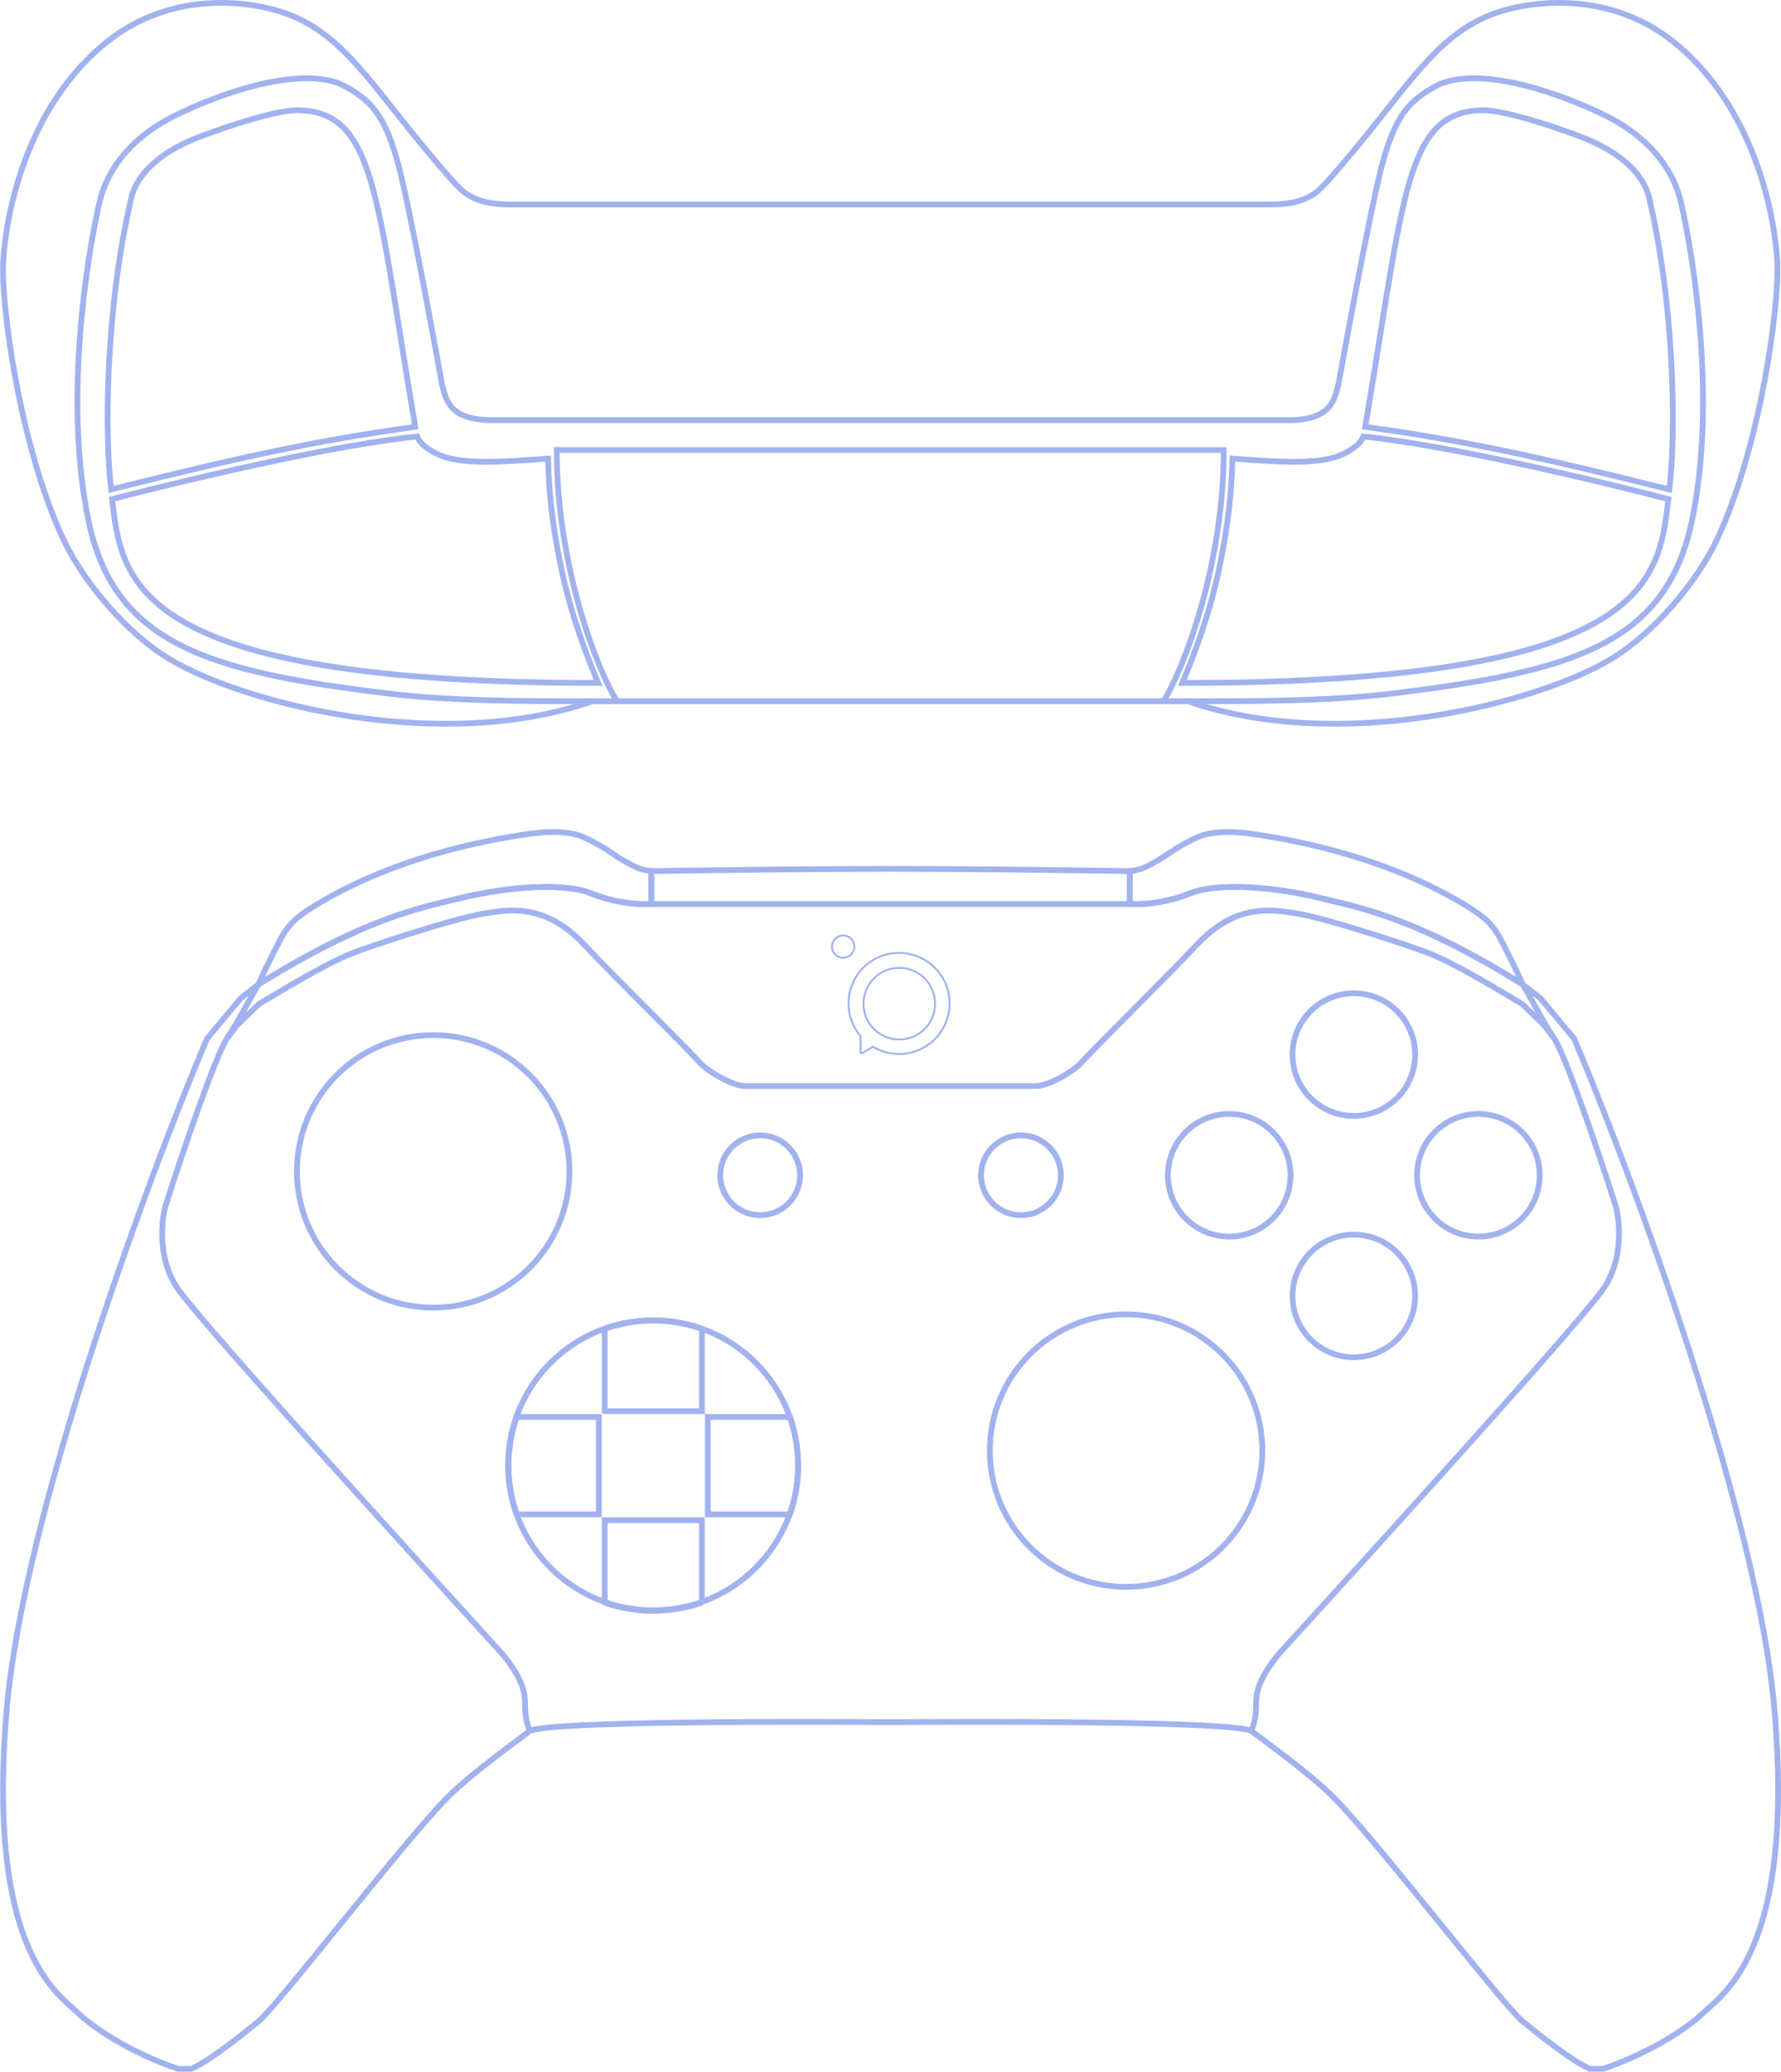 <?xml version="1.0" encoding="UTF-8"?>
<svg id="Layer_1_copy_2" data-name="Layer 1 copy 2" xmlns="http://www.w3.org/2000/svg" viewBox="0 0 925.22 1076.3">
  <path d="M807.44,539.46c-5.25-7.64-14.76-25.82-16.45-28.16M807.44,539.46c5.25,7.64,22.62,57.33,32.05,87.5,1.85,6.71,4.04,26.45-6.06,41.74-10.64,16.09-117.53,133.77-169.73,191.1-4.55,5.86-11.11,14.58-11.11,24.14s-1.52,12.07-2.53,15.09M807.44,539.46l-5.34-7.04-11.35-10.96c-11.11-6.54-36.24-22.02-50.79-27.25-18.19-6.54-53.04-17.6-65.67-19.61M790.99,511.3l9.09,7.04,17.68,21.12c31.49,74.26,95.57,248.73,104.06,348.51,10.61,124.72-26.27,147.35-37.38,157.91-7,6.65-25.26,19.62-51.52,28.67h-7.07c-9.86-4.42-25.97-17.46-34.26-24.16l-.6-.49c-9.8-7.93-76.78-95.05-98.5-116.67-12.56-12.5-35.36-28.67-42.43-34.2M790.99,511.3c-55.06-34.2-82.69-39.43-104.57-44.76M650.06,899.04c-13.13-6.04-187.41-4.53-187.41-4.53M586.91,469.56v-17.1c-48.61-.71-86.54-1.13-124.27-1.17-37.73.04-75.66.46-124.27,1.17v17.1M586.91,469.56l3.99.06c5.77,0,16.76-1.26,27.33-5.59M586.91,469.56h-248.53M618.23,464.03c5.69-2.33,13.83-3.36,23.15-3.36,13.84,0,30.26,2.26,45.05,5.87M618.23,464.03c14.14-5.79,43.44-3.52,68.19,2.51M739.97,494.2c-18.18-6.54-53.04-17.6-65.67-19.61-12.63-2.01-31.82-6.04-52.53,16.09-16.57,17.7-48.16,48.45-61.12,62.36-6.06,5.53-17.17,11.06-22.23,11.06h-151.54c-5.05,0-16.16-5.53-22.23-11.06-12.96-13.91-44.55-44.66-61.12-62.36-20.71-22.13-39.91-18.11-52.53-16.09-12.63,2.01-47.48,13.07-65.67,19.61M117.86,539.46c5.25-7.64,14.76-25.82,16.45-28.16M117.86,539.46c-5.25,7.64-22.62,57.33-32.04,87.5-1.85,6.71-4.04,26.45,6.06,41.74,10.64,16.09,117.53,133.77,169.73,191.1,4.55,5.86,11.11,14.58,11.11,24.14s1.52,12.07,2.53,15.09M117.86,539.46l5.34-7.04,11.35-10.96c11.11-6.54,36.24-22.02,50.79-27.25,18.19-6.54,53.04-17.6,65.67-19.61M134.31,511.3l-9.09,7.04-17.68,21.12c-31.49,74.26-95.57,248.73-104.06,348.51-10.61,124.71,26.27,147.35,37.38,157.91,7,6.65,25.26,19.62,51.52,28.67h7.07c9.86-4.42,25.97-17.46,34.26-24.16l.6-.49c9.8-7.93,76.78-95.05,98.5-116.67,12.56-12.5,35.36-28.67,42.43-34.2M134.31,511.3c55.06-34.2,82.69-39.43,104.57-44.76M275.24,899.04c13.13-6.04,187.41-4.53,187.41-4.53M338.38,469.56l-3.99.06c-5.77,0-16.76-1.26-27.33-5.59M307.06,464.03c-5.69-2.33-13.83-3.36-23.15-3.36-13.84,0-30.26,2.26-45.05,5.87M307.06,464.03c-14.14-5.79-43.44-3.52-68.19,2.51" style="fill: none; stroke: #a2b2ee; stroke-linecap: round; stroke-width: 3px;"/>
  <circle cx="530.39" cy="610.44" r="20.73" style="fill: none; stroke: #a2b2ee; stroke-width: 3px;"/>
  <circle cx="394.9" cy="610.44" r="20.73" style="fill: none; stroke: #a2b2ee; stroke-width: 3px;"/>
  <circle cx="339.29" cy="761.1" r="75.33" style="fill: none; stroke: #a2b2ee; stroke-width: 3px;"/>
  <circle cx="584.99" cy="753.46" r="70.78" style="fill: none; stroke: #a2b2ee; stroke-width: 3px;"/>
  <circle cx="225.04" cy="608.42" r="70.78" style="fill: none; stroke: #a2b2ee; stroke-width: 3px;"/>
  <path d="M314.14,732.95v-42.74c4.35-1.62,14.24-4.32,25.26-4.32s20.9,2.71,25.26,4.33v42.74h-50.51Z" style="fill: none; stroke: #a2b2ee; stroke-width: 3px;"/>
  <path d="M367.69,735.99h42.66c1.62,4.36,4.32,14.27,4.32,25.31s-2.7,20.94-4.32,25.3h-42.66v-50.61Z" style="fill: none; stroke: #a2b2ee; stroke-width: 3px;"/>
  <path d="M364.65,832.37c-4.35,1.62-14.24,4.33-25.26,4.33s-20.9-2.71-25.26-4.33v-42.74h50.51v42.74Z" style="fill: none; stroke: #a2b2ee; stroke-width: 3px;"/>
  <path d="M268.45,786.6c-1.62-4.36-4.32-14.27-4.32-25.3s2.7-20.94,4.32-25.31h42.66v50.61h-42.66Z" style="fill: none; stroke: #a2b2ee; stroke-width: 3px;"/>
  <circle cx="768.01" cy="610.44" r="31.85" style="fill: none; stroke: #a2b2ee; stroke-width: 3px;"/>
  <circle cx="703.3" cy="673.13" r="31.85" style="fill: none; stroke: #a2b2ee; stroke-width: 3px;"/>
  <circle cx="638.58" cy="610.44" r="31.85" style="fill: none; stroke: #a2b2ee; stroke-width: 3px;"/>
  <circle cx="703.3" cy="547.76" r="31.85" style="fill: none; stroke: #a2b2ee; stroke-width: 3px;"/>
  <circle cx="438.01" cy="491.69" r="5.8" style="fill: none; stroke: #a2b2ee; stroke-miterlimit: 10;"/>
  <path d="M216.72,226.73c-26.5,2.5-84.5,13.5-158.5,32.5,5,42.5,9.5,95.5,252.5,95.5-13-31-18.05-52.5-21-69-2.5-14-4.5-27-5-47.5-18,1.17-37,3-50.5,0-8.18-1.82-16-7-17.5-11.5Z" style="fill: none; stroke: #a2b2ee; stroke-width: 3px;"/>
  <path d="M68.22,102.73c-14,60-13.67,125.5-10.5,151.5,62-15.5,106-25.5,158-32.5-20.5-121-20.5-164.5-62-164.5-11,.5-32.46,7.13-50.5,14-21,8-32.32,20-35,31.5Z" style="fill: none; stroke: #a2b2ee; stroke-width: 3px;"/>
  <path d="M708.22,226.73c26.5,2.5,84.5,13.5,158.5,32.5-5,42.5-9.5,95.5-252.5,95.5,13-31,18.05-52.5,21-69,2.5-14,4.5-27,5-47.5,18,1.17,37,3,50.5,0,8.18-1.82,16-7,17.5-11.5Z" style="fill: none; stroke: #a2b2ee; stroke-width: 3px;"/>
  <path d="M320.54,364.23h146M320.54,364.23c-10.17-16-31.32-70-31.32-130.5h177.32M320.54,364.23c-4.15,0-8.43,0-12.82.01M466.54,218.23h-211c-22.4,0-24-11-26-19,0,0-17.01-95-23.5-117-6.49-22-13.01-30.56-29-38.5-22.5-9.5-63.5,5-86.5,16.5-17.09,8.54-33.87,23-39,45.5-6.5,28.5-18.5,103-5.5,165,13.52,64.5,63.49,78.25,155.7,89.5,32.51,3.97,72.3,4.04,105.98,4.01M467.22,106.23h-198.5c-8.5,0-21.2.3-30-8.5-5.32-5.31-14.84-16.73-22-25.5-26.04-31.89-40.31-54.84-67.5-65-17.83-6.67-59-12.8-93,14C13.72,54.73,3.22,111.23,1.72,134.73c-1.5,23.5,8.78,97.38,31,145,10.5,22.5,33.3,49.62,56,63,39,23,140.6,48.71,219,21.51M604.4,364.23h-146M604.4,364.23c10.17-16,31.32-70,31.32-130.5h-177.32M604.4,364.23c4.15,0,8.43,0,12.82.01M458.4,218.23h211c22.4,0,24-11,26-19,0,0,17.01-95,23.5-117,6.49-22,13.01-30.56,29-38.5,22.5-9.5,63.5,5,86.5,16.5,17.09,8.54,33.87,23,39,45.5,6.5,28.5,18.5,103,5.5,165-13.52,64.5-63.49,78.25-155.7,89.5-32.51,3.97-72.3,4.04-105.97,4.01M457.72,106.23h198.5c8.5,0,21.2.3,30-8.5,5.32-5.31,14.84-16.73,22-25.5,26.03-31.89,40.31-54.84,67.5-65,17.83-6.67,59-12.8,93,14,42.5,33.5,53,90,54.5,113.5,1.5,23.5-8.78,97.38-31,145-10.5,22.5-33.3,49.62-56,63-39,23-140.6,48.71-219,21.51" style="fill: none; stroke: #a2b2ee; stroke-width: 3px;"/>
  <path d="M856.72,102.73c14,60,13.67,125.5,10.5,151.5-62-15.5-106-25.5-158-32.5,20.5-121,20.5-164.5,62-164.5,11,.5,32.46,7.13,50.5,14,21,8,32.32,20,35,31.5Z" style="fill: none; stroke: #a2b2ee; stroke-width: 3px;"/>
  <path d="M307.06,464.03c-14.14-5.79-43.44-3.52-68.19,2.51-21.87,5.33-49.5,10.56-104.57,44.76l-.18.11c.05-.11,4.05-8.62,4.05-8.62l4.7-9.41c4.95-9.9,7.29-14.59,19.06-21.94,40.44-25.28,87.97-34.88,113.75-38.42,13.32-1.83,21.74-.51,26.79,1.52,0,0,6.98,2.83,14.66,8.09s11.63,7.08,15.17,8.59c1.84.5,3.15.95,6.07,1.23v17.1s-3.99.06-3.99.06c-5.77,0-16.76-1.26-27.33-5.59" style="fill: none; stroke: #a2b2ee; stroke-miterlimit: 10; stroke-width: 3px;"/>
  <path d="M618.23,464.03c-10.57,4.33-21.56,5.59-27.33,5.59,0,0-3.99-.06-3.99-.06v-17.1c2.92-.28,4.22-.73,6.07-1.23,3.54-1.52,7.48-3.34,15.17-8.59s14.66-8.09,14.66-8.09c5.06-2.02,13.48-3.35,26.79-1.52,25.78,3.54,73.31,13.14,113.75,38.42,11.77,7.35,14.11,12.04,19.06,21.94l4.7,9.41s4,8.51,4.05,8.62l-.18-.11c-55.06-34.2-82.69-39.43-104.57-44.76-24.75-6.03-54.05-8.31-68.19-2.51" style="fill: none; stroke: #a2b2ee; stroke-miterlimit: 10; stroke-width: 3px;"/>
  <path d="M467.05,494.95c-14.5,0-26.25,11.75-26.25,26.25,0,6.48,2.35,12.41,6.24,16.99v8.45c0,.36.39.59.71.41l5.79-3.34c3.95,2.38,8.57,3.74,13.52,3.74,14.5,0,26.25-11.75,26.25-26.25s-11.75-26.25-26.25-26.25ZM467.17,539.93c-10.27,0-18.6-8.33-18.6-18.6s8.33-18.6,18.6-18.6,18.6,8.33,18.6,18.6-8.33,18.6-18.6,18.6Z" style="fill: none; stroke: #a2b2ee; stroke-miterlimit: 10;"/>
</svg>